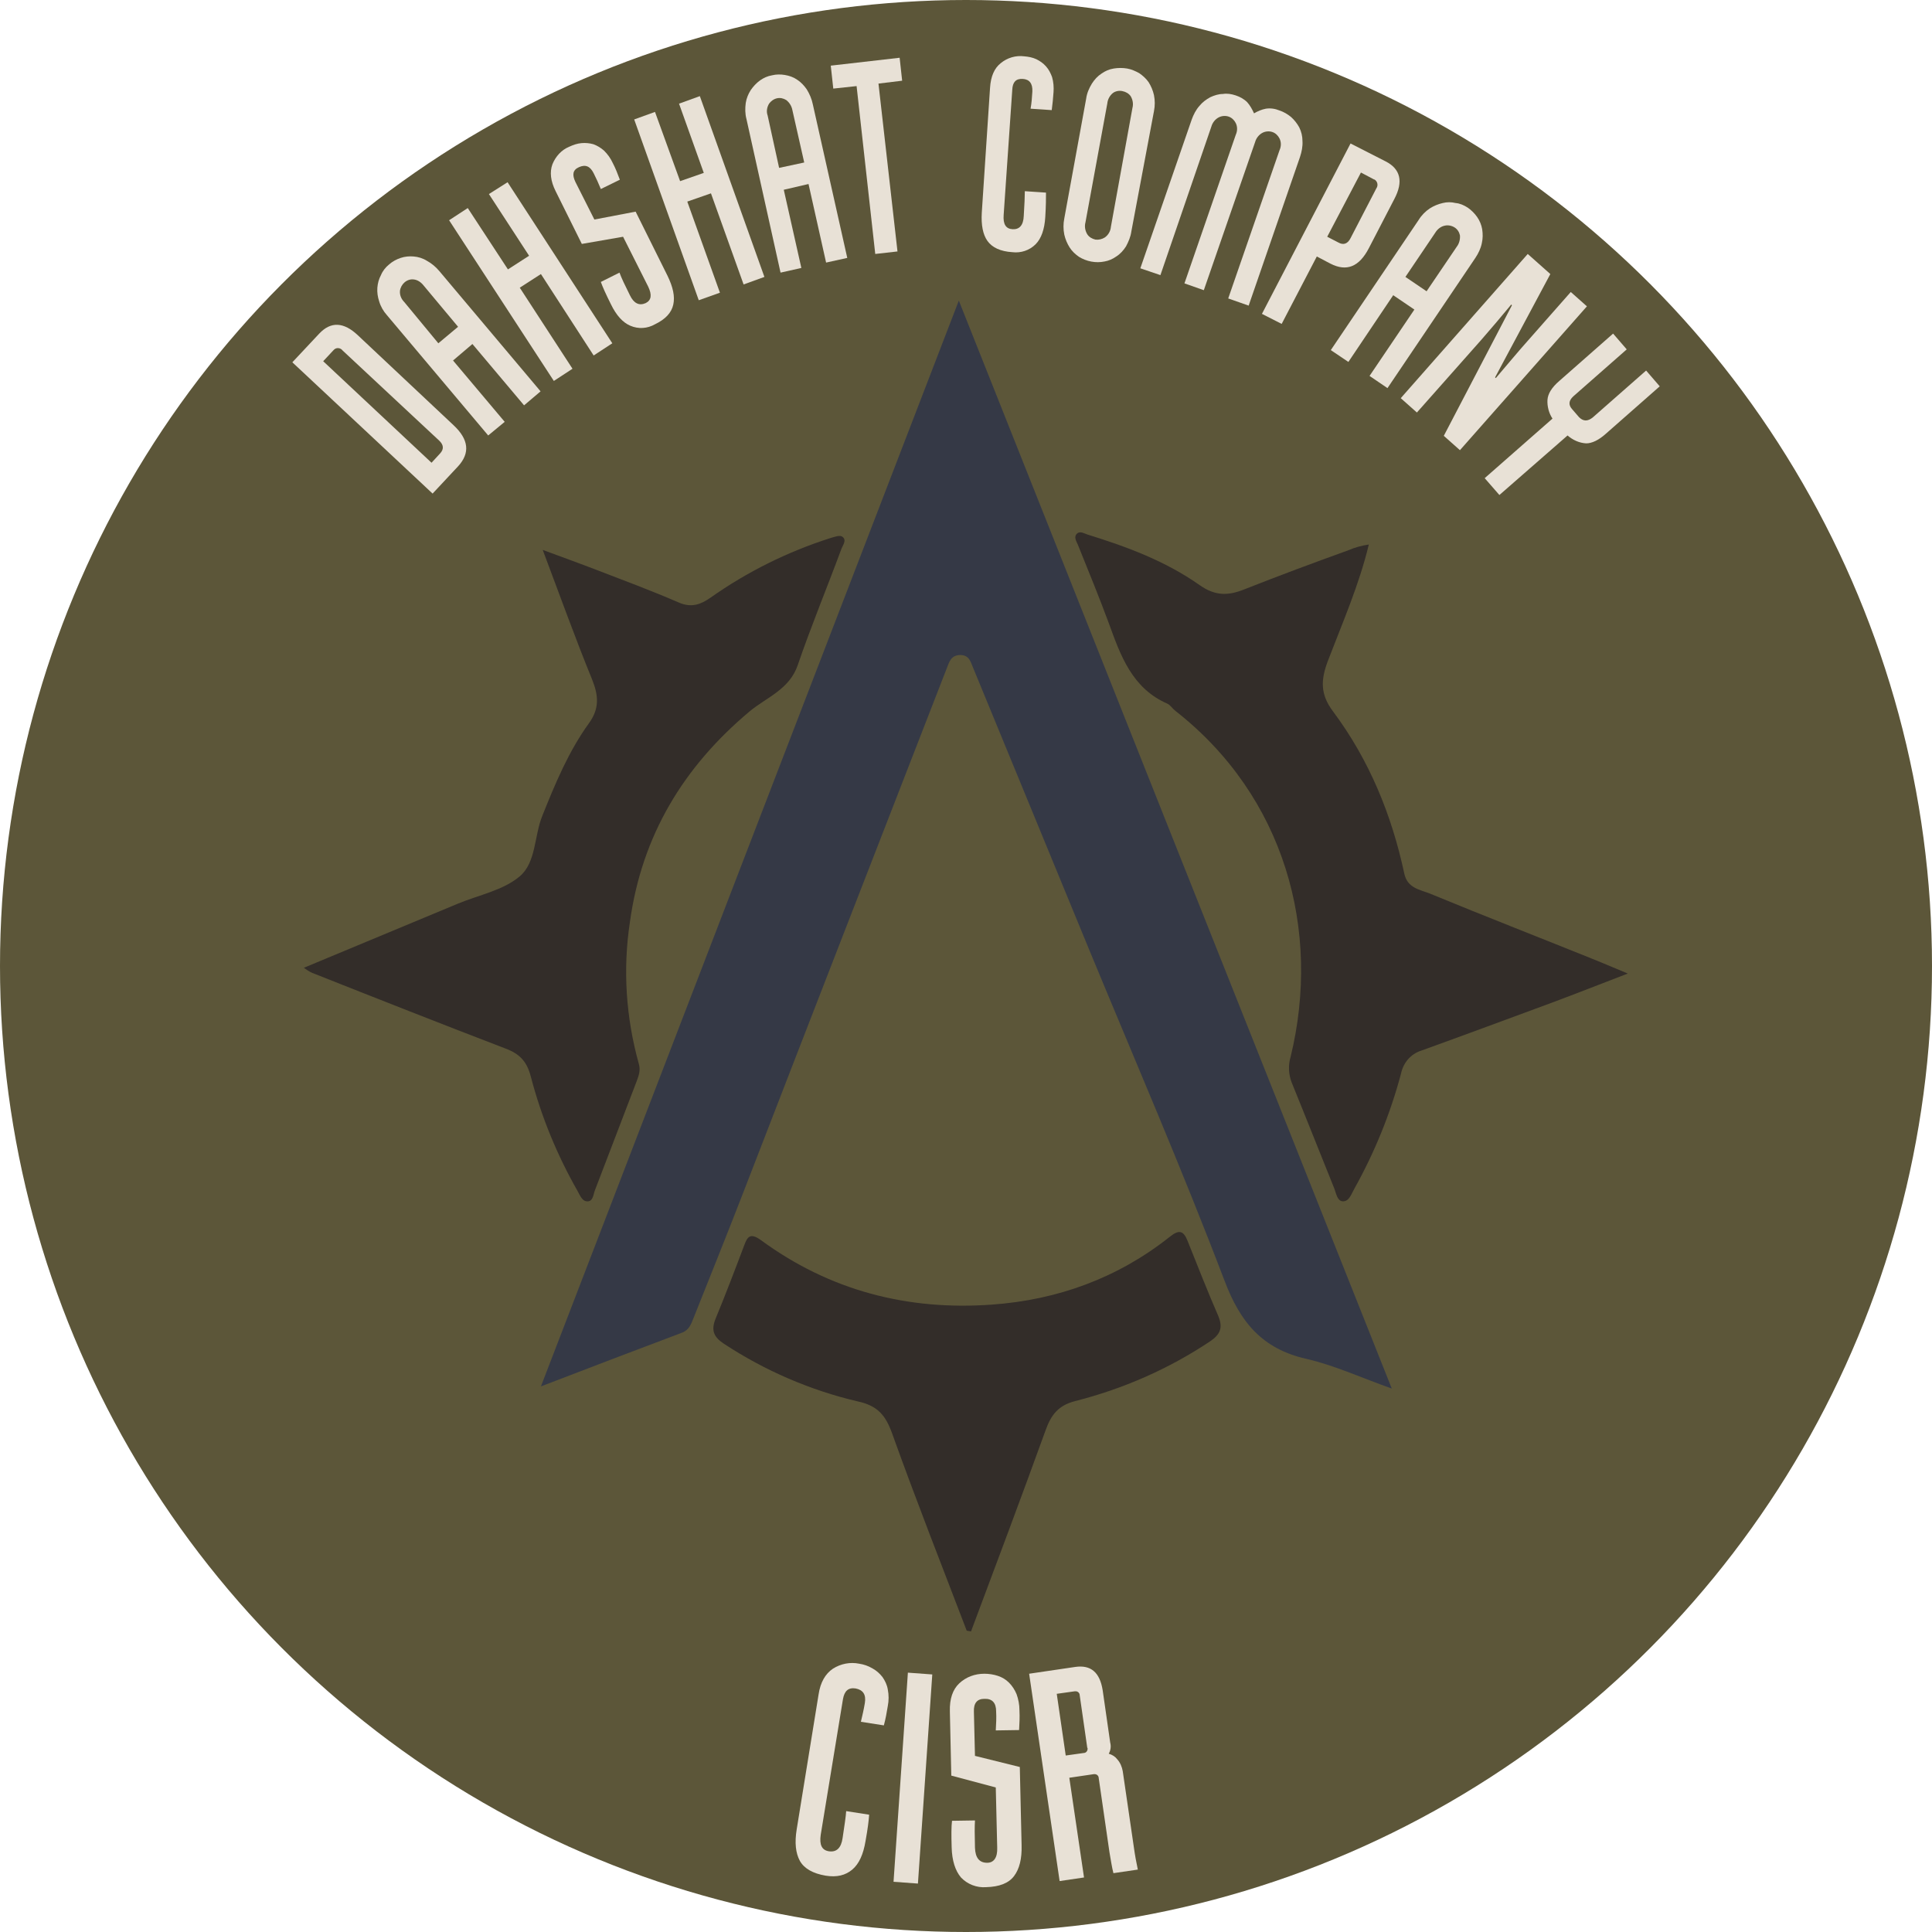 <?xml version="1.0" encoding="utf-8"?>
<!-- Generator: Adobe Illustrator 23.0.1, SVG Export Plug-In . SVG Version: 6.00 Build 0)  -->
<svg version="1.1" id="Capa_1" xmlns="http://www.w3.org/2000/svg" xmlns:xlink="http://www.w3.org/1999/xlink" x="0px" y="0px"
	 viewBox="0 0 538.6 538.6" style="enable-background:new 0 0 538.6 538.6;" xml:space="preserve">
<style type="text/css">
	.st0{fill:#5C5639;}
	.st1{fill:#E8E1D6;}
	.st2{fill:#353946;}
	.st3{fill:#332D29;}
	.st4{fill:#404040;}
</style>
<circle class="st0" cx="269.3" cy="269.3" r="269.3"/>
<g>
	<path class="st1" d="M126.4,118.5c4.3,4,4.7,7.8,1.3,11.5l-7.1,7.6l-39.1-36.6l7.5-8c3.2-3.4,6.8-3.3,10.8,0.5L126.4,118.5z
		 M122.7,126.4c1.1-1.2,1-2.4-0.3-3.6L95.5,97.7c-0.5-0.7-1.6-0.9-2.3-0.3c-0.1,0.1-0.2,0.2-0.3,0.3l-2.8,3l30.2,28.3L122.7,126.4z"
		/>
	<path class="st1" d="M108.5,73.7c0.9-0.8,2-1.4,3.2-1.8c1.2-0.4,2.4-0.5,3.6-0.4c1.3,0.1,2.6,0.5,3.7,1.2c1.3,0.7,2.5,1.7,3.5,2.9
		l28.2,33.5l-4.6,3.9l-14.4-17.1l-5.4,4.6l14.4,17.1l-4.6,3.8l-28.2-33.5c-1-1.1-1.8-2.5-2.2-3.9c-0.4-1.2-0.6-2.5-0.5-3.8
		c0.1-1.2,0.4-2.4,1-3.5C106.7,75.5,107.5,74.5,108.5,73.7L108.5,73.7z M122.2,95.7l5.5-4.6l-9.6-11.5c-0.7-0.9-1.7-1.6-2.8-1.7
		c-0.9-0.1-1.8,0.2-2.5,0.8c-0.7,0.6-1.2,1.5-1.3,2.4c-0.1,1.2,0.4,2.3,1.2,3.1L122.2,95.7z"/>
	<path class="st1" d="M141.6,75.1l5.9-3.8l-11.2-17.2l5.2-3.3l29.2,44.9l-5.2,3.4l-14.7-22.7l-5.9,3.8l14.7,22.6l-5.2,3.4
		l-29.2-44.8l5.2-3.4L141.6,75.1z"/>
	<path class="st1" d="M165.7,61.2l11.5-2.2l8.9,17.9c1.5,3.1,2.1,5.7,1.6,8s-2.2,4.1-5.1,5.5c-2.1,1.2-4.6,1.4-6.9,0.4
		c-2.1-0.9-3.9-2.9-5.4-6c-1.4-2.8-2.3-4.8-2.8-6.2l5.2-2.6c0.5,1.4,1.5,3.5,2.9,6.3c1.1,2.3,2.6,3,4.4,2.2c1.6-0.8,1.8-2.3,0.7-4.6
		L173.7,66l-11.5,2l-7.3-14.7c-1.4-2.8-1.7-5.3-0.9-7.5c0.9-2.2,2.5-4,4.7-4.9c1.1-0.5,2.2-0.9,3.4-1c1.1-0.1,2.2,0,3.3,0.3
		c1.1,0.4,2.1,1,3,1.8c1,1,1.8,2.1,2.4,3.4c0.8,1.5,1.4,3.1,2,4.7l-5.3,2.6c-0.6-1.5-1.3-3-2-4.4c-1-2-2.3-2.5-4.1-1.7
		s-1.9,2.2-1,4.1L165.7,61.2z"/>
	<path class="st1" d="M189.6,50.5l6.6-2.3l-6.9-19.3l5.8-2.1l18,50.4l-5.8,2.1l-9.1-25.4l-6.6,2.3l9.1,25.4l-5.9,2.1l-18-50.4
		l5.8-2.1L189.6,50.5z"/>
	<path class="st1" d="M215.2,21c1.2-0.3,2.4-0.3,3.6-0.1c1.2,0.2,2.4,0.6,3.4,1.3c1.1,0.7,2,1.7,2.7,2.7c0.8,1.3,1.4,2.7,1.7,4.2
		l9.6,42.8l-5.9,1.3l-4.9-21.9l-6.9,1.6l4.9,21.8l-5.8,1.3l-9.5-42.8c-0.4-1.5-0.4-3-0.2-4.5c0.2-1.3,0.7-2.5,1.4-3.6
		c0.7-1,1.5-1.9,2.6-2.7C212.9,21.7,214,21.2,215.2,21L215.2,21z M217.2,46.8l7-1.5l-3.3-14.6c-0.2-1.1-0.8-2.1-1.7-2.8
		c-0.8-0.5-1.7-0.7-2.6-0.5c-0.9,0.2-1.7,0.8-2.2,1.5c-0.6,1-0.8,2.2-0.4,3.3L217.2,46.8z"/>
	<path class="st1" d="M251.5,22.5l-6.6,0.8l5.3,46.8l-6.2,0.7L238.8,24l-6.5,0.7l-0.7-6.4l19.2-2.2L251.5,22.5z"/>
	<path class="st1" d="M279.8,59.9c-0.2,2.6,0.6,3.9,2.5,4c1.9,0.1,3-1.1,3.1-3.7c0.2-3.2,0.3-5.5,0.3-6.9l5.9,0.4
		c0,1.4,0,3.7-0.2,6.8c-0.2,3.4-1.1,6-2.7,7.6c-1.7,1.7-4.1,2.5-6.5,2.2c-3.3-0.2-5.6-1.3-6.9-3.1s-1.8-4.5-1.6-7.9l2.3-34.8
		c0.2-3.2,1.2-5.5,3-6.9c1.8-1.5,4.2-2.2,6.5-1.9c1.2,0.1,2.3,0.3,3.4,0.8c1,0.5,1.9,1.1,2.7,2c0.8,0.9,1.3,1.9,1.7,3
		c0.4,1.4,0.5,2.8,0.4,4.2c-0.1,1.7-0.3,3.4-0.5,5l-5.9-0.4c0.3-1.6,0.4-3.2,0.5-4.8c0.1-2.2-0.8-3.4-2.7-3.5s-2.8,0.9-2.9,3
		L279.8,59.9z"/>
	<path class="st1" d="M315.4,64.5c-0.2,1.5-0.8,2.9-1.5,4.2c-0.7,1.1-1.6,2.1-2.7,2.8c-1,0.7-2.1,1.2-3.3,1.4c-2.4,0.5-5,0-7.1-1.3
		c-1-0.7-1.9-1.5-2.6-2.6c-0.7-1.1-1.2-2.3-1.5-3.6c-0.3-1.5-0.3-3,0-4.5l6.1-33.4c0.2-1.5,0.8-2.9,1.6-4.2c0.7-1.1,1.6-2.1,2.7-2.8
		c1-0.7,2.1-1.2,3.4-1.4c1.2-0.2,2.5-0.2,3.7,0c1.2,0.2,2.3,0.7,3.4,1.3c1,0.7,1.9,1.5,2.6,2.5c0.7,1.1,1.2,2.3,1.5,3.6
		c0.3,1.5,0.3,3,0,4.5L315.4,64.5z M302.6,62c-0.3,1.1-0.1,2.3,0.5,3.3c0.5,0.8,1.4,1.3,2.3,1.5c0.9,0.1,1.8-0.1,2.6-0.6
		c1-0.7,1.6-1.8,1.7-3l6-33.1c0.3-1.1,0.1-2.3-0.5-3.3c-0.5-0.7-1.3-1.2-2.3-1.4c-0.9-0.2-1.9,0-2.6,0.5c-0.9,0.7-1.5,1.8-1.6,2.9
		L302.6,62z"/>
	<path class="st1" d="M344.5,26.6c1.2,0.4,2.3,1,3.2,1.9c0.8,0.9,1.4,2,1.9,3.1c1-0.6,2.2-1.1,3.3-1.3c1.3-0.2,2.6,0,3.8,0.5
		c1.2,0.4,2.2,1,3.2,1.8c0.9,0.8,1.7,1.8,2.3,2.9c0.6,1.2,0.9,2.5,0.9,3.8c0.1,1.5-0.2,3-0.7,4.5l-14.3,41.4l-5.7-2l14.3-41.3
		c0.5-1.1,0.5-2.3,0-3.3c-0.4-0.8-1.1-1.5-2-1.8c-0.9-0.3-1.9-0.2-2.7,0.2c-1,0.5-1.8,1.5-2.1,2.6l-14.3,41.3l-5.4-1.9l14.3-41.4
		c0.5-1.1,0.5-2.3,0-3.3c-0.4-0.8-1.1-1.5-2-1.8c-0.9-0.3-1.9-0.2-2.7,0.2c-1,0.5-1.8,1.5-2.1,2.6l-14.2,41.4l-5.6-1.9l14.3-41.4
		c0.5-1.4,1.2-2.8,2.2-3.9c0.8-1,1.9-1.8,3-2.4c1.1-0.5,2.3-0.9,3.5-0.9C342.1,26,343.3,26.2,344.5,26.6L344.5,26.6z"/>
	<path class="st1" d="M386.3,45c4.1,2.1,5,5.6,2.4,10.5l-7.1,13.7c-2.7,5.2-6.2,6.6-10.7,4.3l-3.8-2l-9.8,18.8l-5.5-2.8l24.7-47.5
		L386.3,45z M373.1,67.6c1.4,0.8,2.6,0.4,3.4-1.2l7.2-13.9c0.5-0.7,0.4-1.7-0.3-2.3c-0.1-0.1-0.3-0.2-0.4-0.2l-3.6-1.9L370,66
		L373.1,67.6z"/>
	<path class="st1" d="M409.2,57.9c1,0.7,1.9,1.6,2.6,2.6c0.7,1,1.2,2.2,1.4,3.4c0.2,1.3,0.2,2.6-0.1,3.9c-0.3,1.5-1,2.9-1.8,4.1
		l-24.5,36.3l-5-3.4l12.5-18.5l-5.9-4l-12.5,18.6l-4.9-3.3l24.5-36.3c0.8-1.3,1.9-2.4,3.1-3.2c1.1-0.7,2.3-1.2,3.6-1.5
		c1.2-0.3,2.4-0.3,3.6,0C407,56.7,408.1,57.2,409.2,57.9L409.2,57.9z M391.8,77.2l5.9,4l8.4-12.4c0.7-0.9,1-2.1,0.9-3.2
		c-0.2-0.9-0.7-1.7-1.5-2.2c-0.8-0.5-1.8-0.7-2.7-0.5c-1.1,0.2-2.1,1-2.7,2L391.8,77.2z"/>
	<path class="st1" d="M416.8,105.2l0.2,0.2l4.5-5.3c1.5-1.8,3-3.5,4.5-5.2l11.9-13.5l4.5,4L407,125.5l-4.5-4l19-36.4l-0.2-0.2
		l-4.1,4.9c-1.4,1.6-2.8,3.3-4.3,5L395,115l-4.5-4l35.4-40.2l6.3,5.6L416.8,105.2z"/>
	<path class="st1" d="M444,116.4l14.9-13.1l3.8,4.4l-15,13.2c-2,1.8-3.9,2.7-5.5,2.7c-1.9-0.1-3.7-0.9-5.2-2.2l-19,16.6l-4.1-4.7
		l18.9-16.6c-1-1.5-1.5-3.4-1.4-5.2c0.1-1.7,1.2-3.5,3.3-5.3l15-13.2l3.8,4.4l-14.9,13.1c-1.3,1.2-1.4,2.4-0.3,3.6l1.9,2.2
		C441.4,117.5,442.6,117.5,444,116.4L444,116.4z"/>
</g>
<path class="st2" d="M267.3,83.8c40.3,101.4,80.3,201.8,120.7,303.3c-8.5-3-16-6.5-23.9-8.3c-12.2-2.8-18.3-10.1-22.7-21.7
	c-11.8-31-25-61.5-37.7-92.2c-10.8-26.2-21.6-52.5-32.4-78.7c-0.7-1.6-1-3.5-3.5-3.6c-2.8,0-3.2,2.1-3.9,3.8
	c-18.8,48.4-37.7,96.9-56.4,145.3c-4.6,11.9-9.4,23.8-14.1,35.6c-0.7,1.7-1.2,3.4-3.2,4.2c-12.7,4.8-25.4,9.6-39.4,15
	C189.7,285.3,228.3,185.1,267.3,83.8z"/>
<path class="st3" d="M381.6,151.8c-2.7,11.2-7.3,21.7-11.4,32.4c-2,5.3-2.2,9.3,1.4,14.1c10.1,13.5,16.4,28.9,19.9,45.3
	c0.9,4,4.3,4.4,7.1,5.5c15.5,6.4,31.2,12.5,46.8,18.8c2.4,1,4.8,2,8.4,3.5c-7.8,3-14.4,5.6-21.1,8.1c-12.2,4.5-24.3,9-36.5,13.4
	c-2.9,0.9-5,3.4-5.6,6.3c-3,11.3-7.4,22.1-13.1,32.3c-0.8,1.4-1.4,3.5-3.2,3.4c-1.5-0.1-1.8-2.2-2.3-3.5c-4-9.9-7.9-19.8-11.9-29.6
	c-0.9-2.3-1-4.9-0.3-7.2c8.6-35.3-1.7-72.6-32.1-96.4c-0.8-0.6-1.4-1.6-2.2-2c-9.9-4.3-13.1-13.4-16.4-22.5
	c-2.7-7.3-5.7-14.6-8.6-21.8c-0.4-1-1.3-2.2-0.2-3.2c0.9-0.7,1.9,0,2.8,0.3c11,3.4,21.8,7.4,31.3,14.1c4.4,3.1,8,3,12.5,1.2
	c9.6-3.8,19.3-7.4,29-10.9C377.7,152.6,379.6,152.1,381.6,151.8L381.6,151.8z"/>
<path class="st3" d="M84.7,269.8l43-17.9c5.8-2.4,12.6-3.7,17.2-7.6s4-11.3,6.3-16.9c3.6-9,7.3-17.9,13-25.8c2.9-4,2.7-7.6,0.9-12.1
	c-4.7-11.5-8.9-23.2-13.8-36.2c5.9,2.2,10.4,3.8,14.8,5.5c7.8,3,15.6,5.9,23.2,9.2c3.5,1.5,6.1,0.5,8.8-1.4
	c10.2-7.2,21.5-12.8,33.4-16.6c1.1-0.3,2.6-0.9,3.3-0.4c1.4,1,0.1,2.4-0.3,3.6c-4,10.8-8.4,21.4-12.1,32.2c-2.3,6.8-8.7,9-13.4,12.9
	c-18.5,15.5-30.1,34.7-33.4,58.8c-2,13.2-1.1,26.6,2.5,39.5c0.5,1.8,0,3.2-0.6,4.8c-3.9,10.1-7.7,20.2-11.6,30.3
	c-0.5,1.2-0.5,3-1.9,3.2c-1.7,0.2-2.3-1.7-3-2.9c-5.7-10-10.1-20.7-13-31.8c-1.1-4.3-3.1-6.4-7.1-7.9c-18-6.9-36-14-53.9-21.1
	C86.1,270.8,85.4,270.3,84.7,269.8z"/>
<path class="st3" d="M269.5,454.6c-7-18.3-14.2-36.6-20.8-55c-1.8-5-4-7.7-9.5-8.9c-13.3-3.1-26-8.6-37.4-16.1
	c-2.9-1.9-3.6-3.8-2.3-7c2.8-6.8,5.4-13.6,8-20.5c0.9-2.5,1.8-3.4,4.6-1.4c19.2,14.1,40.9,19.7,64.4,18c18.3-1.3,35.1-7.4,49.6-18.9
	c2.7-2.2,3.9-1.6,5,1.2c2.8,7,5.5,13.9,8.5,20.8c1.4,3.3,0.6,5.2-2.2,7.1c-11.5,7.7-24.3,13.3-37.7,16.7c-4.7,1.2-6.7,3.9-8.2,8.1
	c-6.8,18.8-13.8,37.4-20.8,56.1L269.5,454.6z"/>
<path class="st4" d="M381.6,151.7l0.3-0.2L381.6,151.7L381.6,151.7z"/>
<path class="st1" d="M228.8,511.5c-0.4,2.8,0.3,4.3,2.3,4.6c2.1,0.3,3.4-0.9,3.8-3.7c0.5-3.4,0.9-5.9,1-7.5l6.4,1
	c-0.1,1.6-0.4,4-1,7.3c-0.6,3.7-1.8,6.4-3.7,8c-1.9,1.6-4.3,2.2-7.4,1.7c-3.6-0.6-6-2-7.2-4.1c-1.2-2.2-1.5-5.1-0.9-8.8l6.1-37.6
	c0.5-3.4,1.9-5.8,4-7.2c2.2-1.4,4.8-1.9,7.3-1.4c1.3,0.2,2.5,0.6,3.7,1.3c1.1,0.6,2,1.4,2.8,2.4c0.7,1,1.3,2.2,1.5,3.5
	c0.3,1.5,0.3,3.1,0,4.6c-0.3,1.8-0.6,3.6-1.1,5.4l-6.4-1c0.4-1.7,0.8-3.4,1.1-5.2c0.4-2.4-0.5-3.7-2.6-4.1c-2-0.3-3.1,0.7-3.5,3
	L228.8,511.5z"/>
<path class="st1" d="M255.9,525.1l-6.8-0.5l4-58.3l6.8,0.5L255.9,525.1z"/>
<path class="st1" d="M271.8,489.5l12.5,3.1l0.5,21.8c0.1,3.8-0.6,6.6-2.1,8.6c-1.5,2-4.1,3-7.8,3.1c-2.6,0.2-5.2-0.8-7-2.7
	c-1.6-1.9-2.5-4.7-2.6-8.4c-0.1-3.3-0.1-5.8,0.1-7.4l6.4-0.1c-0.1,1.6-0.1,4.1,0,7.6c0.1,2.8,1.2,4.2,3.4,4.2c1.9,0,2.9-1.5,2.8-4.2
	l-0.4-16.8l-12.4-3.3l-0.4-17.9c-0.1-3.5,0.8-6.1,2.6-7.8c1.9-1.8,4.4-2.7,7-2.7c1.3,0,2.6,0.2,3.8,0.6c1.2,0.4,2.2,1,3.1,1.9
	c0.9,0.9,1.6,2,2.1,3.2c0.5,1.4,0.8,2.9,0.8,4.5c0.1,1.9,0,3.7-0.1,5.5l-6.5,0.1c0.1-1.8,0.2-3.5,0.1-5.3c0-2.4-1.1-3.6-3.3-3.5
	c-2,0-3,1.2-2.9,3.6L271.8,489.5z"/>
<path class="st1" d="M316.1,515c0.3,2.2,0.7,4.3,1.1,6.2l-6.8,1c-0.4-1.5-0.7-3.5-1.1-5.8l-3-20.7c0-0.6-0.5-1.1-1.1-1.1
	c-0.1,0-0.2,0-0.3,0l-6.8,1l4.1,27.8l-6.8,1l-8.5-57.8l12.9-1.9c4.3-0.6,6.8,1.5,7.6,6.5l2.1,14.6c0.3,1.1,0.1,2.2-0.4,3.1
	c1,0.3,1.8,0.8,2.4,1.6c0.8,0.9,1.3,2.1,1.5,3.3L316.1,515z M294.6,472.2l2.5,17.2l5-0.7c0.6,0,1.1-0.5,1.1-1.2c0-0.1,0-0.2-0.1-0.3
	l-2.1-14.6c0-0.6-0.5-1.1-1.1-1.1c-0.1,0-0.2,0-0.3,0L294.6,472.2z"/>
</svg>
